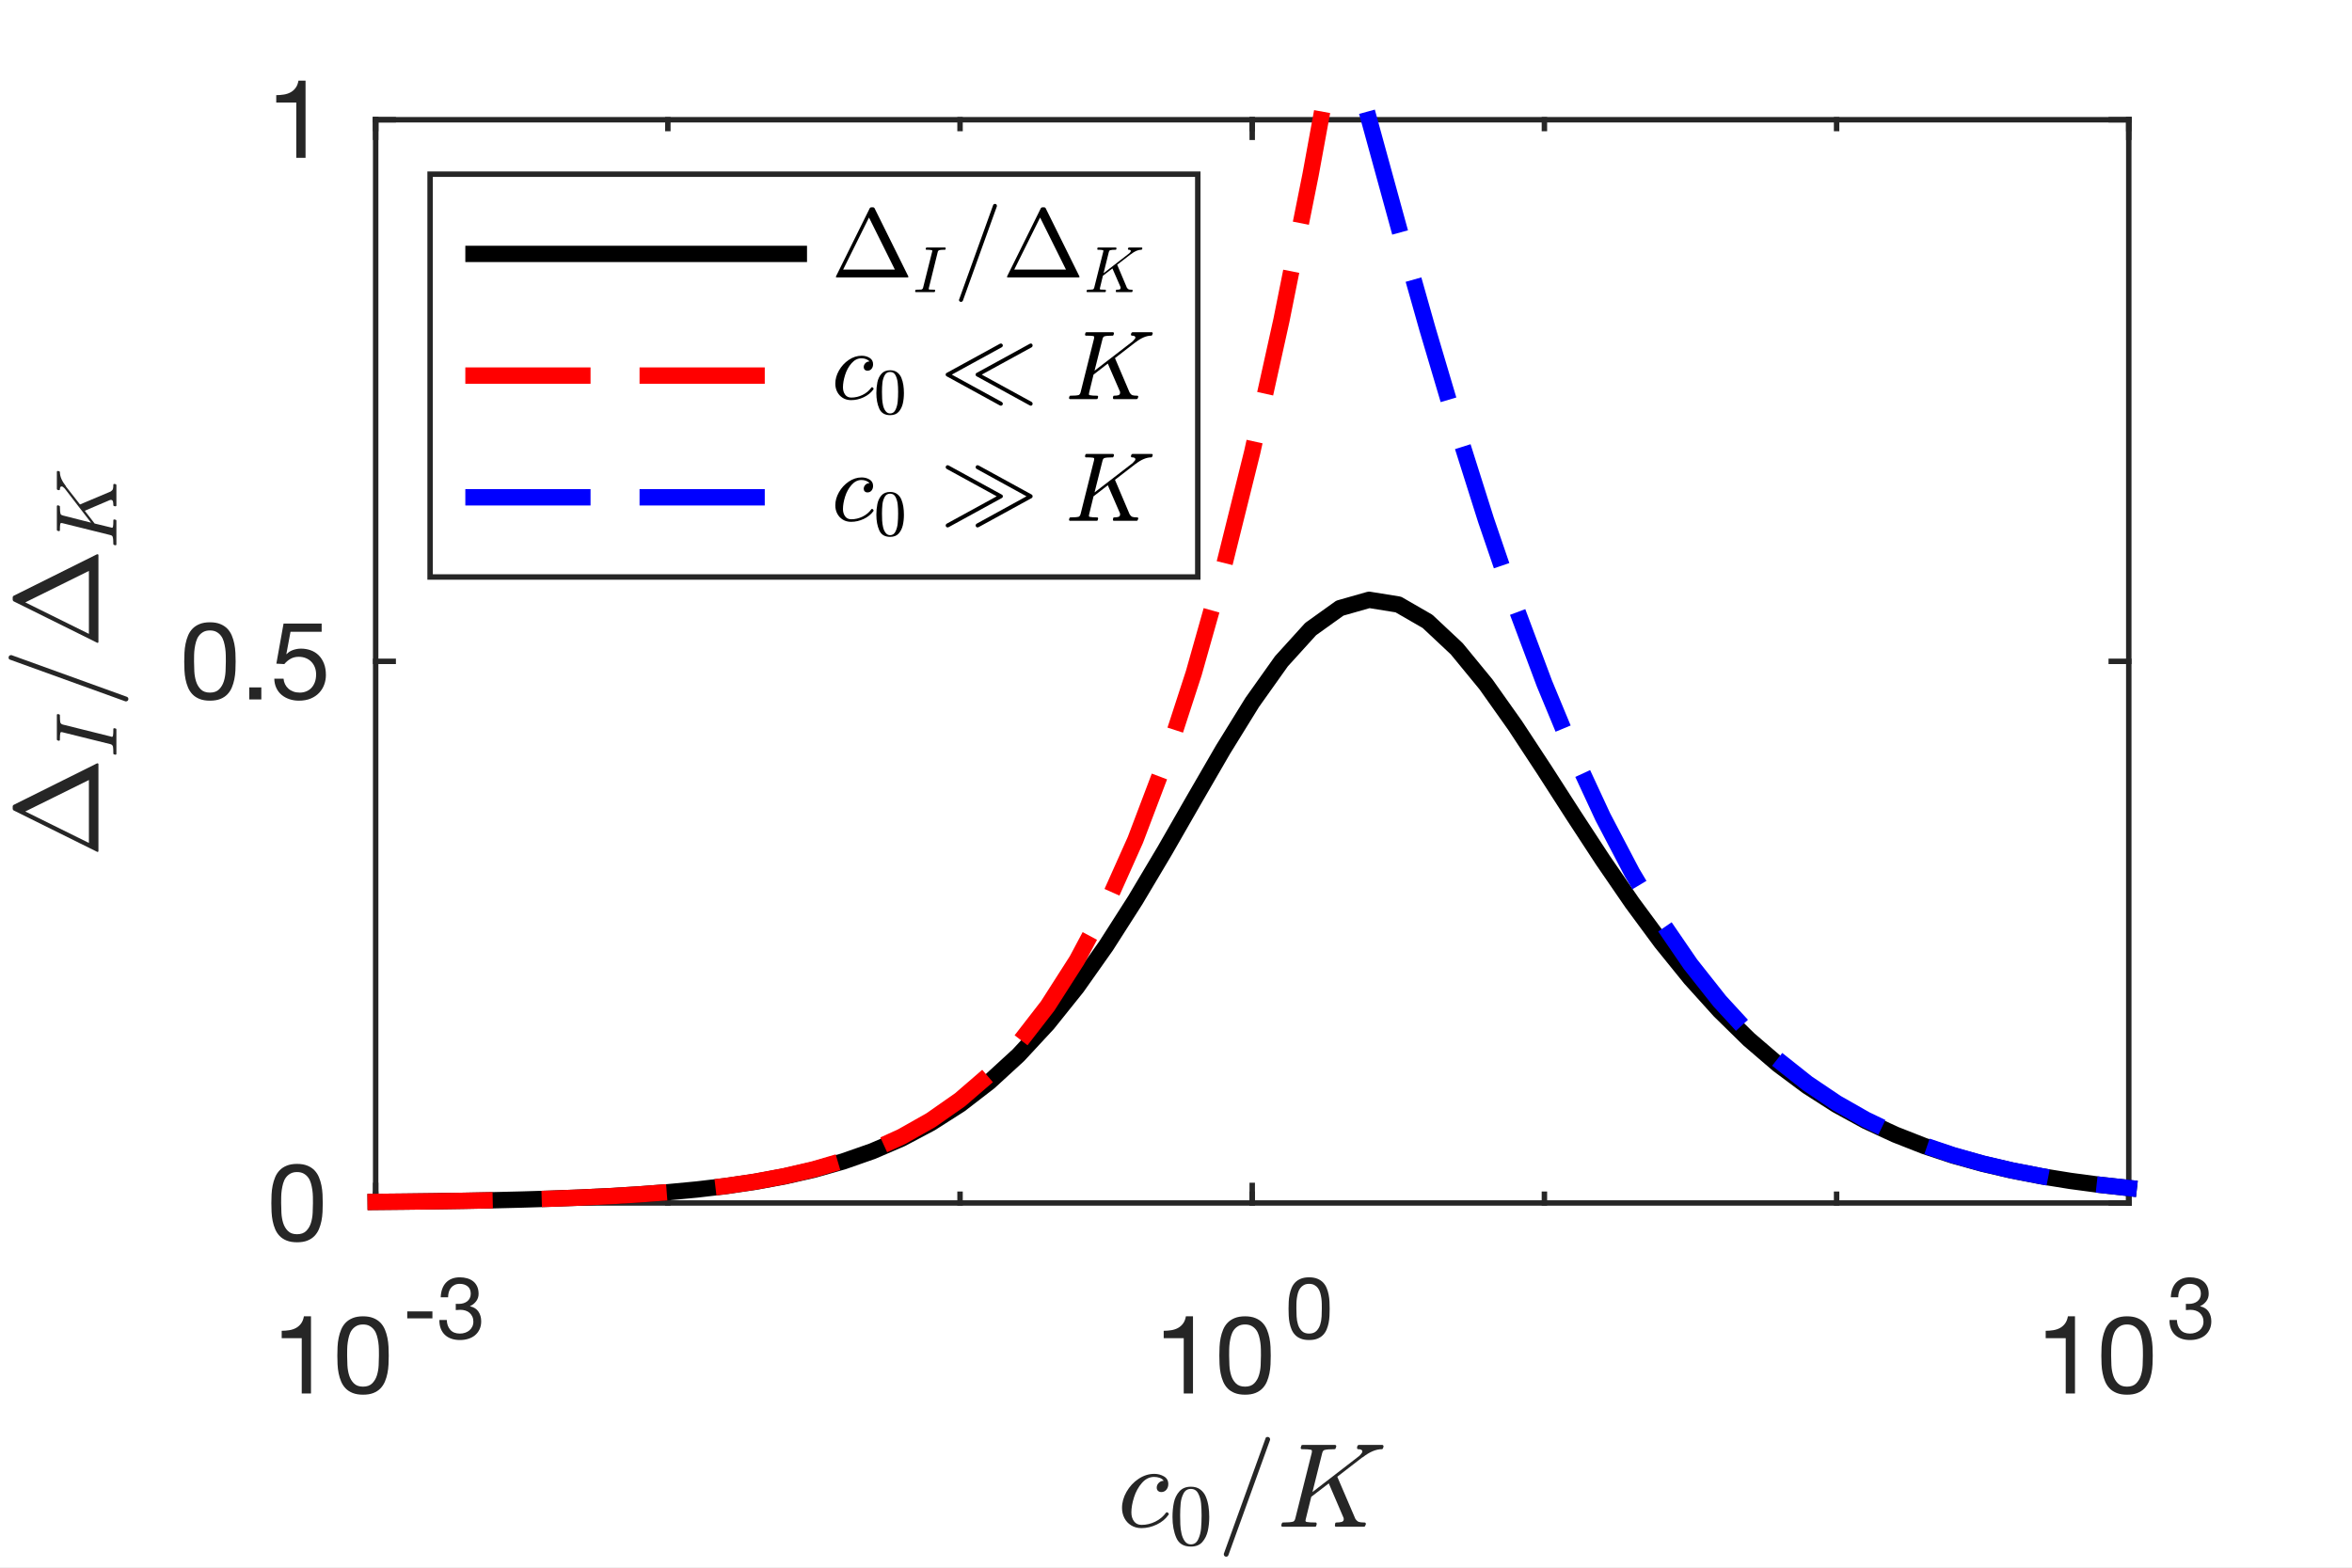 <?xml version="1.0"?>
<!DOCTYPE svg PUBLIC '-//W3C//DTD SVG 1.0//EN'
          'http://www.w3.org/TR/2001/REC-SVG-20010904/DTD/svg10.dtd'>
<svg xmlns:xlink="http://www.w3.org/1999/xlink" style="fill-opacity:1; color-rendering:auto; color-interpolation:auto; text-rendering:auto; stroke:black; stroke-linecap:square; stroke-miterlimit:10; shape-rendering:auto; stroke-opacity:1; fill:black; stroke-dasharray:none; font-weight:normal; stroke-width:1; font-family:'Dialog'; font-style:normal; stroke-linejoin:miter; font-size:12px; stroke-dashoffset:0; image-rendering:auto;" width="216" height="144" xmlns="http://www.w3.org/2000/svg"
><rect width="100%" height="100%" fill="#333333" stroke="none"/><!--Generated by the Batik Graphics2D SVG Generator--><defs id="genericDefs"
  /><g
  ><defs id="defs1"
    ><clipPath clipPathUnits="userSpaceOnUse" id="clipPath1"
      ><path d="M0 0 L216 0 L216 144 L0 144 L0 0 Z"
      /></clipPath
    ></defs
    ><g style="fill:white; stroke:white;"
    ><rect x="0" y="0" width="216" style="clip-path:url(#clipPath1); stroke:none;" height="144"
    /></g
    ><g style="fill:white; text-rendering:optimizeSpeed; color-rendering:optimizeSpeed; image-rendering:optimizeSpeed; shape-rendering:crispEdges; stroke:white; color-interpolation:sRGB;"
    ><rect x="0" width="216" height="144" y="0" style="stroke:none;"
      /><path style="stroke:none;" d="M34.5 110.5 L195.5 110.5 L195.5 11 L34.5 11 Z"
    /></g
    ><g style="fill:rgb(38,38,38); text-rendering:geometricPrecision; image-rendering:optimizeQuality; color-rendering:optimizeQuality; stroke-linejoin:round; stroke:rgb(38,38,38); color-interpolation:linearRGB; stroke-width:0.5;"
    ><line y2="110.5" style="fill:none;" x1="34.5" x2="195.5" y1="110.5"
      /><line y2="11" style="fill:none;" x1="34.5" x2="195.5" y1="11"
      /><line y2="108.89" style="fill:none;" x1="34.5" x2="34.5" y1="110.5"
      /><line y2="108.89" style="fill:none;" x1="115" x2="115" y1="110.5"
      /><line y2="108.89" style="fill:none;" x1="195.5" x2="195.5" y1="110.5"
      /><line y2="12.61" style="fill:none;" x1="34.5" x2="34.5" y1="11"
      /><line y2="12.61" style="fill:none;" x1="115" x2="115" y1="11"
      /><line y2="12.61" style="fill:none;" x1="195.5" x2="195.5" y1="11"
      /><line y2="109.695" style="fill:none;" x1="34.5" x2="34.5" y1="110.5"
      /><line y2="109.695" style="fill:none;" x1="61.333" x2="61.333" y1="110.5"
      /><line y2="109.695" style="fill:none;" x1="88.167" x2="88.167" y1="110.5"
      /><line y2="109.695" style="fill:none;" x1="115" x2="115" y1="110.5"
      /><line y2="109.695" style="fill:none;" x1="141.833" x2="141.833" y1="110.5"
      /><line y2="109.695" style="fill:none;" x1="168.667" x2="168.667" y1="110.5"
      /><line y2="109.695" style="fill:none;" x1="195.5" x2="195.5" y1="110.5"
      /><line y2="11.805" style="fill:none;" x1="34.5" x2="34.5" y1="11"
      /><line y2="11.805" style="fill:none;" x1="61.333" x2="61.333" y1="11"
      /><line y2="11.805" style="fill:none;" x1="88.167" x2="88.167" y1="11"
      /><line y2="11.805" style="fill:none;" x1="115" x2="115" y1="11"
      /><line y2="11.805" style="fill:none;" x1="141.833" x2="141.833" y1="11"
      /><line y2="11.805" style="fill:none;" x1="168.667" x2="168.667" y1="11"
      /><line y2="11.805" style="fill:none;" x1="195.5" x2="195.5" y1="11"
    /></g
    ><g transform="translate(25,128)" style="font-size:10px; fill:rgb(38,38,38); text-rendering:geometricPrecision; image-rendering:optimizeQuality; color-rendering:optimizeQuality; font-family:'Helvetica Neue'; stroke:rgb(38,38,38); color-interpolation:linearRGB;"
    ><path style="stroke:none;" d="M3.56 0 L3.56 -7.09 L2.91 -7.09 Q2.84 -6.69 2.65 -6.43 Q2.46 -6.17 2.185 -6.02 Q1.91 -5.87 1.57 -5.815 Q1.23 -5.76 0.87 -5.76 L0.87 -5.08 L2.71 -5.08 L2.71 0 ZM6.88 -3.49 Q6.88 -3.75 6.885 -4.065 Q6.89 -4.38 6.935 -4.695 Q6.98 -5.01 7.065 -5.31 Q7.15 -5.61 7.315 -5.835 Q7.48 -6.06 7.73 -6.2 Q7.98 -6.34 8.34 -6.34 Q8.7 -6.34 8.95 -6.2 Q9.2 -6.06 9.365 -5.835 Q9.53 -5.61 9.615 -5.31 Q9.7 -5.01 9.745 -4.695 Q9.79 -4.38 9.795 -4.065 Q9.8 -3.75 9.8 -3.49 Q9.8 -3.09 9.775 -2.595 Q9.75 -2.1 9.615 -1.665 Q9.48 -1.23 9.18 -0.93 Q8.88 -0.63 8.34 -0.63 Q7.8 -0.63 7.5 -0.93 Q7.2 -1.23 7.065 -1.665 Q6.93 -2.1 6.905 -2.595 Q6.88 -3.09 6.88 -3.49 ZM5.98 -3.48 Q5.98 -3.09 6 -2.67 Q6.02 -2.25 6.1 -1.85 Q6.18 -1.45 6.33 -1.095 Q6.48 -0.74 6.74 -0.47 Q7 -0.2 7.395 -0.045 Q7.79 0.11 8.34 0.11 Q8.9 0.11 9.29 -0.045 Q9.68 -0.2 9.94 -0.47 Q10.2 -0.74 10.35 -1.095 Q10.5 -1.45 10.58 -1.85 Q10.66 -2.25 10.68 -2.67 Q10.7 -3.09 10.7 -3.48 Q10.7 -3.87 10.68 -4.29 Q10.66 -4.71 10.58 -5.11 Q10.5 -5.51 10.35 -5.87 Q10.2 -6.23 9.94 -6.5 Q9.68 -6.77 9.285 -6.93 Q8.89 -7.09 8.34 -7.09 Q7.79 -7.09 7.395 -6.93 Q7 -6.77 6.74 -6.5 Q6.48 -6.23 6.33 -5.87 Q6.18 -5.51 6.1 -5.11 Q6.02 -4.71 6 -4.29 Q5.98 -3.87 5.98 -3.48 Z"
    /></g
    ><g transform="translate(37,123)" style="font-size:8px; fill:rgb(38,38,38); text-rendering:geometricPrecision; image-rendering:optimizeQuality; color-rendering:optimizeQuality; font-family:'Helvetica Neue'; stroke:rgb(38,38,38); color-interpolation:linearRGB;"
    ><path style="stroke:none;" d="M0.4 -2.544 L0.4 -1.904 L2.712 -1.904 L2.712 -2.544 ZM4.856 -3.24 L4.856 -2.664 Q5.048 -2.688 5.264 -2.688 Q5.52 -2.688 5.74 -2.62 Q5.96 -2.552 6.12 -2.412 Q6.28 -2.272 6.376 -2.068 Q6.472 -1.864 6.472 -1.6 Q6.472 -1.344 6.372 -1.14 Q6.272 -0.936 6.104 -0.796 Q5.936 -0.656 5.712 -0.58 Q5.488 -0.504 5.24 -0.504 Q4.656 -0.504 4.352 -0.852 Q4.048 -1.2 4.032 -1.752 L3.352 -1.752 Q3.344 -1.312 3.476 -0.968 Q3.608 -0.624 3.856 -0.388 Q4.104 -0.152 4.456 -0.032 Q4.808 0.088 5.24 0.088 Q5.64 0.088 5.996 -0.02 Q6.352 -0.128 6.616 -0.344 Q6.88 -0.56 7.036 -0.884 Q7.192 -1.208 7.192 -1.632 Q7.192 -2.144 6.94 -2.52 Q6.688 -2.896 6.168 -3.008 L6.168 -3.024 Q6.504 -3.176 6.728 -3.472 Q6.952 -3.768 6.952 -4.152 Q6.952 -4.544 6.82 -4.832 Q6.688 -5.12 6.456 -5.304 Q6.224 -5.488 5.908 -5.58 Q5.592 -5.672 5.224 -5.672 Q4.8 -5.672 4.476 -5.536 Q4.152 -5.4 3.936 -5.16 Q3.72 -4.92 3.604 -4.584 Q3.488 -4.248 3.472 -3.84 L4.152 -3.84 Q4.152 -4.088 4.216 -4.312 Q4.28 -4.536 4.412 -4.704 Q4.544 -4.872 4.748 -4.972 Q4.952 -5.072 5.224 -5.072 Q5.656 -5.072 5.944 -4.844 Q6.232 -4.616 6.232 -4.16 Q6.232 -3.936 6.144 -3.76 Q6.056 -3.584 5.908 -3.468 Q5.76 -3.352 5.564 -3.292 Q5.368 -3.232 5.152 -3.232 L5.008 -3.232 Q4.968 -3.232 4.928 -3.232 Q4.896 -3.232 4.856 -3.24 Z"
    /></g
    ><g transform="translate(106,128)" style="font-size:10px; fill:rgb(38,38,38); text-rendering:geometricPrecision; image-rendering:optimizeQuality; color-rendering:optimizeQuality; font-family:'Helvetica Neue'; stroke:rgb(38,38,38); color-interpolation:linearRGB;"
    ><path style="stroke:none;" d="M3.56 0 L3.56 -7.09 L2.91 -7.09 Q2.84 -6.69 2.65 -6.43 Q2.46 -6.17 2.185 -6.02 Q1.91 -5.87 1.57 -5.815 Q1.23 -5.76 0.87 -5.76 L0.87 -5.08 L2.71 -5.08 L2.71 0 ZM6.88 -3.49 Q6.88 -3.75 6.885 -4.065 Q6.89 -4.38 6.935 -4.695 Q6.98 -5.01 7.065 -5.31 Q7.15 -5.61 7.315 -5.835 Q7.48 -6.06 7.73 -6.2 Q7.98 -6.34 8.34 -6.34 Q8.7 -6.34 8.95 -6.2 Q9.2 -6.06 9.365 -5.835 Q9.53 -5.61 9.615 -5.31 Q9.7 -5.01 9.745 -4.695 Q9.79 -4.38 9.795 -4.065 Q9.8 -3.75 9.8 -3.49 Q9.8 -3.09 9.775 -2.595 Q9.75 -2.1 9.615 -1.665 Q9.48 -1.23 9.18 -0.93 Q8.88 -0.63 8.34 -0.63 Q7.8 -0.63 7.5 -0.93 Q7.2 -1.23 7.065 -1.665 Q6.93 -2.1 6.905 -2.595 Q6.88 -3.09 6.88 -3.49 ZM5.98 -3.48 Q5.98 -3.09 6 -2.67 Q6.02 -2.25 6.1 -1.85 Q6.18 -1.45 6.33 -1.095 Q6.48 -0.74 6.74 -0.47 Q7 -0.2 7.395 -0.045 Q7.79 0.11 8.34 0.11 Q8.9 0.11 9.29 -0.045 Q9.68 -0.2 9.94 -0.47 Q10.2 -0.74 10.35 -1.095 Q10.5 -1.45 10.58 -1.85 Q10.66 -2.25 10.68 -2.67 Q10.7 -3.09 10.7 -3.48 Q10.7 -3.87 10.68 -4.29 Q10.66 -4.71 10.58 -5.11 Q10.5 -5.51 10.35 -5.87 Q10.2 -6.23 9.94 -6.5 Q9.68 -6.77 9.285 -6.93 Q8.89 -7.09 8.34 -7.09 Q7.79 -7.09 7.395 -6.93 Q7 -6.77 6.74 -6.5 Q6.48 -6.23 6.33 -5.87 Q6.18 -5.51 6.1 -5.11 Q6.02 -4.71 6 -4.29 Q5.98 -3.87 5.98 -3.48 Z"
    /></g
    ><g transform="translate(118,123)" style="font-size:8px; fill:rgb(38,38,38); text-rendering:geometricPrecision; image-rendering:optimizeQuality; color-rendering:optimizeQuality; font-family:'Helvetica Neue'; stroke:rgb(38,38,38); color-interpolation:linearRGB;"
    ><path style="stroke:none;" d="M1.056 -2.792 Q1.056 -3 1.06 -3.252 Q1.064 -3.504 1.1 -3.756 Q1.136 -4.008 1.204 -4.248 Q1.272 -4.488 1.404 -4.668 Q1.536 -4.848 1.736 -4.96 Q1.936 -5.072 2.224 -5.072 Q2.512 -5.072 2.712 -4.96 Q2.912 -4.848 3.044 -4.668 Q3.176 -4.488 3.244 -4.248 Q3.312 -4.008 3.348 -3.756 Q3.384 -3.504 3.388 -3.252 Q3.392 -3 3.392 -2.792 Q3.392 -2.472 3.372 -2.076 Q3.352 -1.68 3.244 -1.332 Q3.136 -0.984 2.896 -0.744 Q2.656 -0.504 2.224 -0.504 Q1.792 -0.504 1.552 -0.744 Q1.312 -0.984 1.204 -1.332 Q1.096 -1.68 1.076 -2.076 Q1.056 -2.472 1.056 -2.792 ZM0.336 -2.784 Q0.336 -2.472 0.352 -2.136 Q0.368 -1.8 0.432 -1.48 Q0.496 -1.16 0.616 -0.876 Q0.736 -0.592 0.944 -0.376 Q1.152 -0.16 1.468 -0.036 Q1.784 0.088 2.224 0.088 Q2.672 0.088 2.984 -0.036 Q3.296 -0.16 3.504 -0.376 Q3.712 -0.592 3.832 -0.876 Q3.952 -1.16 4.016 -1.48 Q4.08 -1.8 4.096 -2.136 Q4.112 -2.472 4.112 -2.784 Q4.112 -3.096 4.096 -3.432 Q4.08 -3.768 4.016 -4.088 Q3.952 -4.408 3.832 -4.696 Q3.712 -4.984 3.504 -5.2 Q3.296 -5.416 2.98 -5.544 Q2.664 -5.672 2.224 -5.672 Q1.784 -5.672 1.468 -5.544 Q1.152 -5.416 0.944 -5.2 Q0.736 -4.984 0.616 -4.696 Q0.496 -4.408 0.432 -4.088 Q0.368 -3.768 0.352 -3.432 Q0.336 -3.096 0.336 -2.784 Z"
    /></g
    ><g transform="translate(187,128)" style="font-size:10px; fill:rgb(38,38,38); text-rendering:geometricPrecision; image-rendering:optimizeQuality; color-rendering:optimizeQuality; font-family:'Helvetica Neue'; stroke:rgb(38,38,38); color-interpolation:linearRGB;"
    ><path style="stroke:none;" d="M3.56 0 L3.56 -7.09 L2.91 -7.09 Q2.84 -6.69 2.65 -6.43 Q2.46 -6.17 2.185 -6.02 Q1.91 -5.87 1.57 -5.815 Q1.23 -5.76 0.87 -5.76 L0.87 -5.08 L2.71 -5.08 L2.71 0 ZM6.88 -3.49 Q6.88 -3.75 6.885 -4.065 Q6.89 -4.38 6.935 -4.695 Q6.98 -5.01 7.065 -5.31 Q7.15 -5.61 7.315 -5.835 Q7.48 -6.06 7.73 -6.2 Q7.98 -6.34 8.34 -6.34 Q8.7 -6.34 8.95 -6.2 Q9.2 -6.06 9.365 -5.835 Q9.53 -5.61 9.615 -5.31 Q9.7 -5.01 9.745 -4.695 Q9.79 -4.38 9.795 -4.065 Q9.8 -3.75 9.8 -3.49 Q9.8 -3.09 9.775 -2.595 Q9.75 -2.1 9.615 -1.665 Q9.48 -1.23 9.18 -0.93 Q8.88 -0.63 8.34 -0.63 Q7.8 -0.63 7.5 -0.93 Q7.2 -1.23 7.065 -1.665 Q6.93 -2.1 6.905 -2.595 Q6.88 -3.09 6.88 -3.49 ZM5.98 -3.48 Q5.98 -3.09 6 -2.67 Q6.02 -2.25 6.1 -1.85 Q6.18 -1.45 6.33 -1.095 Q6.48 -0.74 6.74 -0.47 Q7 -0.2 7.395 -0.045 Q7.79 0.11 8.34 0.11 Q8.9 0.11 9.29 -0.045 Q9.68 -0.2 9.94 -0.47 Q10.2 -0.74 10.35 -1.095 Q10.5 -1.45 10.58 -1.85 Q10.66 -2.25 10.68 -2.67 Q10.7 -3.09 10.7 -3.48 Q10.7 -3.87 10.68 -4.29 Q10.66 -4.71 10.58 -5.11 Q10.5 -5.51 10.35 -5.87 Q10.2 -6.23 9.94 -6.5 Q9.68 -6.77 9.285 -6.93 Q8.89 -7.09 8.34 -7.09 Q7.79 -7.09 7.395 -6.93 Q7 -6.77 6.74 -6.5 Q6.48 -6.23 6.33 -5.87 Q6.18 -5.51 6.1 -5.11 Q6.02 -4.71 6 -4.29 Q5.98 -3.87 5.98 -3.48 Z"
    /></g
    ><g transform="translate(199,123)" style="font-size:8px; fill:rgb(38,38,38); text-rendering:geometricPrecision; image-rendering:optimizeQuality; color-rendering:optimizeQuality; font-family:'Helvetica Neue'; stroke:rgb(38,38,38); color-interpolation:linearRGB;"
    ><path style="stroke:none;" d="M1.744 -3.24 L1.744 -2.664 Q1.936 -2.688 2.152 -2.688 Q2.408 -2.688 2.628 -2.62 Q2.848 -2.552 3.008 -2.412 Q3.168 -2.272 3.264 -2.068 Q3.36 -1.864 3.36 -1.6 Q3.36 -1.344 3.26 -1.14 Q3.16 -0.936 2.992 -0.796 Q2.824 -0.656 2.6 -0.58 Q2.376 -0.504 2.128 -0.504 Q1.544 -0.504 1.24 -0.852 Q0.936 -1.2 0.92 -1.752 L0.24 -1.752 Q0.232 -1.312 0.364 -0.968 Q0.496 -0.624 0.744 -0.388 Q0.992 -0.152 1.344 -0.032 Q1.696 0.088 2.128 0.088 Q2.528 0.088 2.884 -0.02 Q3.24 -0.128 3.504 -0.344 Q3.768 -0.56 3.924 -0.884 Q4.08 -1.208 4.08 -1.632 Q4.08 -2.144 3.828 -2.52 Q3.576 -2.896 3.056 -3.008 L3.056 -3.024 Q3.392 -3.176 3.616 -3.472 Q3.84 -3.768 3.84 -4.152 Q3.84 -4.544 3.708 -4.832 Q3.576 -5.12 3.344 -5.304 Q3.112 -5.488 2.796 -5.58 Q2.48 -5.672 2.112 -5.672 Q1.688 -5.672 1.364 -5.536 Q1.04 -5.4 0.824 -5.16 Q0.608 -4.92 0.492 -4.584 Q0.376 -4.248 0.36 -3.84 L1.04 -3.84 Q1.04 -4.088 1.104 -4.312 Q1.168 -4.536 1.3 -4.704 Q1.432 -4.872 1.636 -4.972 Q1.84 -5.072 2.112 -5.072 Q2.544 -5.072 2.832 -4.844 Q3.12 -4.616 3.12 -4.16 Q3.12 -3.936 3.032 -3.76 Q2.944 -3.584 2.796 -3.468 Q2.648 -3.352 2.452 -3.292 Q2.256 -3.232 2.04 -3.232 L1.896 -3.232 Q1.856 -3.232 1.816 -3.232 Q1.784 -3.232 1.744 -3.24 Z"
    /></g
    ><g transform="translate(115,131)" style="font-size:11px; fill:rgb(38,38,38); text-rendering:geometricPrecision; image-rendering:optimizeQuality; color-rendering:optimizeQuality; font-family:'mwa_cmmi10'; stroke:rgb(38,38,38); color-interpolation:linearRGB;"
    ><path style="stroke:none;" d="M-11.098 7.928 Q-11.098 8.412 -10.856 8.74 Q-10.614 9.068 -10.16 9.068 Q-9.504 9.068 -8.903 8.771 Q-8.301 8.474 -7.91 7.943 Q-7.879 7.912 -7.832 7.912 Q-7.77 7.912 -7.715 7.974 Q-7.66 8.037 -7.66 8.084 Q-7.66 8.131 -7.692 8.146 Q-8.082 8.709 -8.77 9.037 Q-9.457 9.365 -10.176 9.365 Q-10.707 9.365 -11.114 9.115 Q-11.52 8.865 -11.739 8.443 Q-11.957 8.021 -11.957 7.506 Q-11.957 6.756 -11.543 6.029 Q-11.129 5.303 -10.442 4.841 Q-9.754 4.381 -8.989 4.381 Q-8.504 4.381 -8.106 4.615 Q-7.707 4.849 -7.707 5.318 Q-7.707 5.631 -7.887 5.841 Q-8.067 6.053 -8.348 6.053 Q-8.535 6.053 -8.653 5.943 Q-8.77 5.834 -8.77 5.646 Q-8.77 5.396 -8.582 5.209 Q-8.395 5.021 -8.145 5.021 L-8.129 5.021 Q-8.254 4.834 -8.496 4.748 Q-8.739 4.662 -9.004 4.662 Q-9.645 4.662 -10.129 5.216 Q-10.614 5.771 -10.856 6.537 Q-11.098 7.303 -11.098 7.928 Z"
      /><path style="stroke:none;" d="M-5.634 11.062 Q-6.619 11.062 -6.97 10.257 Q-7.322 9.452 -7.322 8.343 Q-7.322 7.64 -7.197 7.031 Q-7.072 6.421 -6.689 5.992 Q-6.306 5.562 -5.634 5.562 Q-5.103 5.562 -4.767 5.82 Q-4.431 6.077 -4.259 6.484 Q-4.088 6.89 -4.017 7.359 Q-3.947 7.827 -3.947 8.343 Q-3.947 9.031 -4.08 9.624 Q-4.213 10.218 -4.58 10.64 Q-4.947 11.062 -5.634 11.062 ZM-5.634 10.859 Q-5.181 10.859 -4.963 10.398 Q-4.744 9.937 -4.697 9.382 Q-4.65 8.827 -4.65 8.202 Q-4.65 7.609 -4.697 7.101 Q-4.744 6.593 -4.963 6.179 Q-5.181 5.765 -5.634 5.765 Q-6.088 5.765 -6.306 6.179 Q-6.525 6.593 -6.572 7.101 Q-6.619 7.609 -6.619 8.202 Q-6.619 8.656 -6.603 9.046 Q-6.588 9.437 -6.494 9.859 Q-6.4 10.281 -6.189 10.57 Q-5.978 10.859 -5.634 10.859 Z"
      /><path style="stroke:none;" d="M-2.609 11.771 Q-2.609 11.74 -2.609 11.724 L1.219 1.131 Q1.234 1.052 1.289 1.021 Q1.344 0.99 1.422 0.99 Q1.516 0.99 1.578 1.052 Q1.641 1.115 1.641 1.209 L1.641 1.256 L-2.188 11.849 Q-2.25 11.99 -2.391 11.99 Q-2.484 11.99 -2.547 11.928 Q-2.609 11.865 -2.609 11.771 Z"
      /><path style="stroke:none;" d="M2.781 9.24 Q2.672 9.24 2.672 9.099 Q2.672 9.068 2.695 8.998 Q2.719 8.928 2.742 8.888 Q2.766 8.849 2.812 8.849 Q3.484 8.849 3.75 8.771 Q3.891 8.724 3.953 8.49 L5.469 2.443 Q5.484 2.334 5.484 2.287 Q5.484 2.178 5.359 2.162 Q5.156 2.115 4.562 2.115 Q4.453 2.115 4.453 1.974 Q4.5 1.834 4.516 1.779 Q4.531 1.724 4.641 1.724 L7.594 1.724 Q7.719 1.724 7.719 1.865 Q7.703 1.896 7.688 1.959 Q7.672 2.021 7.648 2.068 Q7.625 2.115 7.562 2.115 Q6.891 2.115 6.625 2.193 Q6.484 2.24 6.422 2.49 L5.531 6.053 L9.844 2.724 Q9.859 2.693 9.984 2.568 Q10.109 2.443 10.109 2.318 Q10.109 2.115 9.734 2.115 Q9.625 2.115 9.625 1.974 Q9.641 1.881 9.656 1.834 Q9.672 1.787 9.711 1.756 Q9.75 1.724 9.812 1.724 L11.938 1.724 Q12 1.724 12.031 1.771 Q12.062 1.818 12.062 1.865 Q12.047 1.896 12.031 1.966 Q12.016 2.037 11.984 2.076 Q11.953 2.115 11.906 2.115 Q11.094 2.115 10.141 2.865 Q10.141 2.865 10.125 2.865 Q10.109 2.865 10.101 2.873 Q10.094 2.881 10.094 2.881 L7.812 4.646 L9.469 8.506 Q9.625 8.74 9.797 8.795 Q9.969 8.849 10.312 8.849 Q10.438 8.849 10.438 9.006 Q10.391 9.131 10.359 9.185 Q10.328 9.24 10.234 9.24 L7.688 9.24 Q7.594 9.24 7.594 9.099 Q7.609 8.974 7.625 8.912 Q7.641 8.849 7.734 8.849 Q8.016 8.849 8.211 8.795 Q8.406 8.74 8.406 8.537 Q8.406 8.459 8.391 8.428 L7.031 5.256 L5.422 6.49 L4.922 8.521 Q4.891 8.662 4.891 8.678 Q4.891 8.787 5.031 8.803 Q5.234 8.849 5.828 8.849 Q5.922 8.849 5.922 9.006 Q5.891 9.146 5.867 9.193 Q5.844 9.24 5.734 9.24 L2.781 9.24 Z"
    /></g
    ><g style="fill:rgb(38,38,38); text-rendering:geometricPrecision; image-rendering:optimizeQuality; color-rendering:optimizeQuality; stroke-linejoin:round; stroke:rgb(38,38,38); color-interpolation:linearRGB; stroke-width:0.5;"
    ><line y2="11" style="fill:none;" x1="34.5" x2="34.5" y1="110.5"
      /><line y2="11" style="fill:none;" x1="195.5" x2="195.5" y1="110.5"
      /><line y2="110.5" style="fill:none;" x1="34.5" x2="36.11" y1="110.5"
      /><line y2="60.75" style="fill:none;" x1="34.5" x2="36.11" y1="60.75"
      /><line y2="11" style="fill:none;" x1="34.5" x2="36.11" y1="11"
      /><line y2="110.5" style="fill:none;" x1="195.5" x2="193.89" y1="110.5"
      /><line y2="60.75" style="fill:none;" x1="195.5" x2="193.89" y1="60.75"
      /><line y2="11" style="fill:none;" x1="195.5" x2="193.89" y1="11"
    /></g
    ><g transform="translate(30.5,110.5)" style="font-size:10px; fill:rgb(38,38,38); text-rendering:geometricPrecision; image-rendering:optimizeQuality; color-rendering:optimizeQuality; font-family:'Helvetica Neue'; stroke:rgb(38,38,38); color-interpolation:linearRGB;"
    ><path style="stroke:none;" d="M-4.68 0.01 Q-4.68 -0.25 -4.675 -0.565 Q-4.67 -0.88 -4.625 -1.195 Q-4.58 -1.51 -4.495 -1.81 Q-4.41 -2.11 -4.245 -2.335 Q-4.08 -2.56 -3.83 -2.7 Q-3.58 -2.84 -3.22 -2.84 Q-2.86 -2.84 -2.61 -2.7 Q-2.36 -2.56 -2.195 -2.335 Q-2.03 -2.11 -1.945 -1.81 Q-1.86 -1.51 -1.815 -1.195 Q-1.77 -0.88 -1.765 -0.565 Q-1.76 -0.25 -1.76 0.01 Q-1.76 0.41 -1.785 0.905 Q-1.81 1.4 -1.945 1.835 Q-2.08 2.27 -2.38 2.57 Q-2.68 2.87 -3.22 2.87 Q-3.76 2.87 -4.06 2.57 Q-4.36 2.27 -4.495 1.835 Q-4.63 1.4 -4.655 0.905 Q-4.68 0.41 -4.68 0.01 ZM-5.58 0.02 Q-5.58 0.41 -5.56 0.83 Q-5.54 1.25 -5.46 1.65 Q-5.38 2.05 -5.23 2.405 Q-5.08 2.76 -4.82 3.03 Q-4.56 3.3 -4.165 3.455 Q-3.77 3.61 -3.22 3.61 Q-2.66 3.61 -2.27 3.455 Q-1.88 3.3 -1.62 3.03 Q-1.36 2.76 -1.21 2.405 Q-1.06 2.05 -0.98 1.65 Q-0.9 1.25 -0.88 0.83 Q-0.86 0.41 -0.86 0.02 Q-0.86 -0.37 -0.88 -0.79 Q-0.9 -1.21 -0.98 -1.61 Q-1.06 -2.01 -1.21 -2.37 Q-1.36 -2.73 -1.62 -3 Q-1.88 -3.27 -2.275 -3.43 Q-2.67 -3.59 -3.22 -3.59 Q-3.77 -3.59 -4.165 -3.43 Q-4.56 -3.27 -4.82 -3 Q-5.08 -2.73 -5.23 -2.37 Q-5.38 -2.01 -5.46 -1.61 Q-5.54 -1.21 -5.56 -0.79 Q-5.58 -0.37 -5.58 0.02 Z"
    /></g
    ><g transform="translate(30.5,60.75)" style="font-size:10px; fill:rgb(38,38,38); text-rendering:geometricPrecision; image-rendering:optimizeQuality; color-rendering:optimizeQuality; font-family:'Helvetica Neue'; stroke:rgb(38,38,38); color-interpolation:linearRGB;"
    ><path style="stroke:none;" d="M-12.68 0.01 Q-12.68 -0.25 -12.675 -0.565 Q-12.67 -0.88 -12.625 -1.195 Q-12.58 -1.51 -12.495 -1.81 Q-12.41 -2.11 -12.245 -2.335 Q-12.08 -2.56 -11.83 -2.7 Q-11.58 -2.84 -11.22 -2.84 Q-10.86 -2.84 -10.61 -2.7 Q-10.36 -2.56 -10.195 -2.335 Q-10.03 -2.11 -9.945 -1.81 Q-9.86 -1.51 -9.815 -1.195 Q-9.77 -0.88 -9.765 -0.565 Q-9.76 -0.25 -9.76 0.01 Q-9.76 0.41 -9.785 0.905 Q-9.81 1.4 -9.945 1.835 Q-10.08 2.27 -10.38 2.57 Q-10.68 2.87 -11.22 2.87 Q-11.76 2.87 -12.06 2.57 Q-12.36 2.27 -12.495 1.835 Q-12.63 1.4 -12.655 0.905 Q-12.68 0.41 -12.68 0.01 ZM-13.58 0.02 Q-13.58 0.41 -13.56 0.83 Q-13.54 1.25 -13.46 1.65 Q-13.38 2.05 -13.23 2.405 Q-13.08 2.76 -12.82 3.03 Q-12.56 3.3 -12.165 3.455 Q-11.77 3.61 -11.22 3.61 Q-10.66 3.61 -10.27 3.455 Q-9.88 3.3 -9.62 3.03 Q-9.36 2.76 -9.21 2.405 Q-9.06 2.05 -8.98 1.65 Q-8.9 1.25 -8.88 0.83 Q-8.86 0.41 -8.86 0.02 Q-8.86 -0.37 -8.88 -0.79 Q-8.9 -1.21 -8.98 -1.61 Q-9.06 -2.01 -9.21 -2.37 Q-9.36 -2.73 -9.62 -3 Q-9.88 -3.27 -10.275 -3.43 Q-10.67 -3.59 -11.22 -3.59 Q-11.77 -3.59 -12.165 -3.43 Q-12.56 -3.27 -12.82 -3 Q-13.08 -2.73 -13.23 -2.37 Q-13.38 -2.01 -13.46 -1.61 Q-13.54 -1.21 -13.56 -0.79 Q-13.58 -0.37 -13.58 0.02 ZM-7.61 2.39 L-7.61 3.5 L-6.5 3.5 L-6.5 2.39 ZM-0.96 -2.72 L-0.96 -3.47 L-4.46 -3.47 L-5.12 0.21 L-4.39 0.25 Q-4.14 -0.05 -3.815 -0.235 Q-3.49 -0.42 -3.07 -0.42 Q-2.71 -0.42 -2.415 -0.3 Q-2.12 -0.18 -1.91 0.035 Q-1.7 0.25 -1.585 0.545 Q-1.47 0.84 -1.47 1.19 Q-1.47 1.61 -1.59 1.925 Q-1.71 2.24 -1.915 2.45 Q-2.12 2.66 -2.395 2.765 Q-2.67 2.87 -2.97 2.87 Q-3.29 2.87 -3.555 2.775 Q-3.82 2.68 -4.015 2.505 Q-4.21 2.33 -4.325 2.095 Q-4.44 1.86 -4.46 1.59 L-5.31 1.59 Q-5.3 2.07 -5.12 2.45 Q-4.94 2.83 -4.63 3.085 Q-4.32 3.34 -3.915 3.475 Q-3.51 3.61 -3.05 3.61 Q-2.43 3.61 -1.965 3.415 Q-1.5 3.22 -1.19 2.89 Q-0.88 2.56 -0.725 2.135 Q-0.57 1.71 -0.57 1.26 Q-0.57 0.65 -0.75 0.195 Q-0.93 -0.26 -1.24 -0.565 Q-1.55 -0.87 -1.97 -1.02 Q-2.39 -1.17 -2.86 -1.17 Q-3.22 -1.17 -3.585 -1.045 Q-3.95 -0.92 -4.18 -0.66 L-4.2 -0.68 L-3.82 -2.72 Z"
    /></g
    ><g transform="translate(30.5,11)" style="font-size:10px; fill:rgb(38,38,38); text-rendering:geometricPrecision; image-rendering:optimizeQuality; color-rendering:optimizeQuality; font-family:'Helvetica Neue'; stroke:rgb(38,38,38); color-interpolation:linearRGB;"
    ><path style="stroke:none;" d="M-2.44 3.5 L-2.44 -3.59 L-3.09 -3.59 Q-3.16 -3.19 -3.35 -2.93 Q-3.54 -2.67 -3.815 -2.52 Q-4.09 -2.37 -4.43 -2.315 Q-4.77 -2.26 -5.13 -2.26 L-5.13 -1.58 L-3.29 -1.58 L-3.29 3.5 Z"
    /></g
    ><g transform="translate(13,60.75) rotate(-90)" style="font-size:11px; fill:rgb(38,38,38); text-rendering:geometricPrecision; image-rendering:optimizeQuality; color-rendering:optimizeQuality; font-family:'mwb_cmr10'; stroke:rgb(38,38,38); color-interpolation:linearRGB;"
    ><path style="stroke:none;" d="M-17.413 -3.96 Q-17.506 -3.96 -17.506 -4.054 Q-17.491 -4.054 -17.491 -4.062 Q-17.491 -4.069 -17.491 -4.085 L-13.71 -11.71 Q-13.663 -11.835 -13.506 -11.835 L-13.35 -11.835 Q-13.21 -11.835 -13.163 -11.71 L-9.366 -4.085 Q-9.366 -4.069 -9.366 -4.062 Q-9.366 -4.054 -9.366 -4.054 Q-9.366 -3.96 -9.444 -3.96 L-17.413 -3.96 ZM-16.678 -4.835 L-10.897 -4.835 L-13.788 -10.679 L-16.678 -4.835 Z"
      /><path style="stroke:none;" d="M-8.496 -2.31 Q-8.574 -2.31 -8.574 -2.419 Q-8.543 -2.591 -8.48 -2.591 Q-8.012 -2.591 -7.84 -2.623 Q-7.652 -2.669 -7.605 -2.857 L-6.512 -7.263 Q-6.496 -7.341 -6.496 -7.357 Q-6.496 -7.404 -6.519 -7.427 Q-6.543 -7.451 -6.605 -7.466 Q-6.762 -7.498 -7.199 -7.498 Q-7.293 -7.498 -7.293 -7.607 Q-7.262 -7.701 -7.246 -7.74 Q-7.23 -7.779 -7.152 -7.779 L-4.918 -7.779 Q-4.84 -7.779 -4.84 -7.669 Q-4.84 -7.654 -4.855 -7.607 Q-4.871 -7.56 -4.887 -7.529 Q-4.902 -7.498 -4.949 -7.498 Q-5.418 -7.498 -5.59 -7.466 Q-5.762 -7.419 -5.809 -7.216 L-6.902 -2.826 Q-6.934 -2.732 -6.934 -2.732 Q-6.934 -2.701 -6.926 -2.685 Q-6.918 -2.669 -6.902 -2.654 Q-6.887 -2.638 -6.863 -2.638 Q-6.84 -2.638 -6.824 -2.623 Q-6.668 -2.591 -6.215 -2.591 Q-6.137 -2.591 -6.137 -2.482 Q-6.168 -2.373 -6.184 -2.341 Q-6.199 -2.31 -6.277 -2.31 L-8.496 -2.31 Z"
      /><path style="stroke:none;" d="M-3.676 -1.429 Q-3.676 -1.46 -3.676 -1.476 L0.152 -12.069 Q0.168 -12.148 0.223 -12.179 Q0.277 -12.21 0.355 -12.21 Q0.449 -12.21 0.512 -12.148 Q0.574 -12.085 0.574 -11.991 L0.574 -11.944 L-3.254 -1.351 Q-3.316 -1.21 -3.457 -1.21 Q-3.551 -1.21 -3.613 -1.272 Q-3.676 -1.335 -3.676 -1.429 Z"
      /><path style="stroke:none;" d="M1.793 -3.96 Q1.699 -3.96 1.699 -4.054 Q1.715 -4.054 1.715 -4.062 Q1.715 -4.069 1.715 -4.085 L5.496 -11.71 Q5.543 -11.835 5.699 -11.835 L5.856 -11.835 Q5.996 -11.835 6.043 -11.71 L9.84 -4.085 Q9.84 -4.069 9.84 -4.062 Q9.84 -4.054 9.84 -4.054 Q9.84 -3.96 9.762 -3.96 L1.793 -3.96 ZM2.527 -4.835 L8.309 -4.835 L5.418 -10.679 L2.527 -4.835 Z"
      /><path style="stroke:none;" d="M10.741 -2.31 Q10.663 -2.31 10.663 -2.419 Q10.663 -2.435 10.678 -2.482 Q10.694 -2.529 10.718 -2.56 Q10.741 -2.591 10.772 -2.591 Q11.257 -2.591 11.444 -2.654 Q11.553 -2.685 11.6 -2.857 L12.694 -7.263 Q12.71 -7.341 12.71 -7.373 Q12.71 -7.451 12.616 -7.466 Q12.46 -7.498 12.038 -7.498 Q11.96 -7.498 11.96 -7.607 Q11.991 -7.701 12.007 -7.74 Q12.022 -7.779 12.1 -7.779 L14.241 -7.779 Q14.335 -7.779 14.335 -7.669 Q14.319 -7.654 14.311 -7.607 Q14.303 -7.56 14.28 -7.529 Q14.257 -7.498 14.225 -7.498 Q13.741 -7.498 13.538 -7.435 Q13.444 -7.404 13.397 -7.216 L12.741 -4.638 L15.882 -7.06 Q15.882 -7.076 15.975 -7.162 Q16.069 -7.248 16.069 -7.341 Q16.069 -7.498 15.803 -7.498 Q15.725 -7.498 15.725 -7.607 Q15.741 -7.669 15.749 -7.701 Q15.757 -7.732 15.78 -7.755 Q15.803 -7.779 15.85 -7.779 L17.413 -7.779 Q17.444 -7.779 17.468 -7.748 Q17.491 -7.716 17.491 -7.669 Q17.491 -7.654 17.475 -7.599 Q17.46 -7.544 17.436 -7.521 Q17.413 -7.498 17.382 -7.498 Q16.788 -7.498 16.1 -6.951 Q16.085 -6.951 16.077 -6.951 Q16.069 -6.951 16.061 -6.943 Q16.053 -6.935 16.053 -6.935 L14.413 -5.654 L15.6 -2.841 Q15.71 -2.669 15.835 -2.63 Q15.96 -2.591 16.225 -2.591 Q16.303 -2.591 16.303 -2.482 Q16.288 -2.388 16.264 -2.349 Q16.241 -2.31 16.163 -2.31 L14.319 -2.31 Q14.241 -2.31 14.241 -2.419 Q14.257 -2.498 14.272 -2.544 Q14.288 -2.591 14.35 -2.591 Q14.553 -2.591 14.694 -2.63 Q14.835 -2.669 14.835 -2.826 Q14.835 -2.873 14.819 -2.904 L13.835 -5.216 L12.663 -4.31 L12.303 -2.826 Q12.272 -2.732 12.272 -2.716 Q12.272 -2.638 12.382 -2.623 Q12.522 -2.591 12.96 -2.591 Q13.038 -2.591 13.038 -2.482 Q13.007 -2.373 12.991 -2.341 Q12.975 -2.31 12.897 -2.31 L10.741 -2.31 Z"
    /></g
    ><g style="stroke-linecap:butt; text-rendering:geometricPrecision; color-rendering:optimizeQuality; image-rendering:optimizeQuality; stroke-linejoin:round; color-interpolation:linearRGB; stroke-width:1.5;"
    ><path d="M34.5 110.4 L37.183 110.374 L39.867 110.342 L42.55 110.301 L45.233 110.25 L47.917 110.185 L50.6 110.104 L53.283 110.002 L55.967 109.875 L58.65 109.714 L61.333 109.513 L64.017 109.26 L66.7 108.944 L69.383 108.548 L72.067 108.054 L74.75 107.445 L77.433 106.684 L80.117 105.744 L82.8 104.588 L85.483 103.165 L88.167 101.453 L90.85 99.384 L93.533 96.922 L96.217 94.025 L98.9 90.678 L101.583 86.876 L104.267 82.677 L106.95 78.169 L109.633 73.493 L112.317 68.858 L115 64.517 L117.683 60.741 L120.367 57.782 L123.05 55.86 L125.733 55.096 L128.417 55.528 L131.1 57.076 L133.783 59.593 L136.467 62.862 L139.15 66.648 L141.833 70.731 L144.517 74.905 L147.2 79.007 L149.883 82.917 L152.567 86.554 L155.25 89.87 L157.933 92.843 L160.617 95.476 L163.3 97.779 L165.983 99.776 L168.667 101.494 L171.35 102.963 L174.033 104.21 L176.717 105.265 L179.4 106.153 L182.083 106.897 L184.767 107.52 L187.45 108.04 L190.133 108.472 L192.817 108.831 L195.5 109.127" style="fill:none; fill-rule:evenodd;"
    /></g
    ><g style="stroke-linecap:butt; fill:red; text-rendering:geometricPrecision; image-rendering:optimizeQuality; color-rendering:optimizeQuality; stroke-linejoin:bevel; stroke-dasharray:10,6; stroke:red; color-interpolation:linearRGB; stroke-width:1.5; stroke-miterlimit:1;"
    ><path d="M34.5 110.401 L37.183 110.375 L39.867 110.342 L42.55 110.302 L45.233 110.25 L47.917 110.186 L50.6 110.105 L53.283 110.003 L55.967 109.874 L58.65 109.713 L61.333 109.51 L64.017 109.255 L66.7 108.935 L69.383 108.534 L72.067 108.031 L74.75 107.402 L77.433 106.616 L80.117 105.634 L82.8 104.412 L85.483 102.895 L88.167 101.017 L90.85 98.702 L93.533 95.862 L96.217 92.398 L98.9 88.203 L101.583 83.16 L104.267 77.156 L106.95 70.078 L109.633 61.828 L112.317 52.329 L115 41.532 L117.683 29.419 L120.367 16.006 L121.285 10.988" style="fill:none; fill-rule:evenodd;"
      /><path d="M125.735 10.988 L128.417 20.759 L131.1 30.239 L133.783 39.278 L136.467 47.762 L139.15 55.612 L141.833 62.782 L144.517 69.255 L147.2 75.038 L149.883 80.158 L152.567 84.652 L155.25 88.569 L157.933 91.96 L160.617 94.879 L163.3 97.378 L165.983 99.508 L168.667 101.316 L171.35 102.844 L174.033 104.132 L176.717 105.213 L179.4 106.119 L182.083 106.876 L184.767 107.506 L187.45 108.031 L190.133 108.466 L192.817 108.827 L195.5 109.125" style="fill:none; fill-rule:evenodd; stroke:blue;"
    /></g
    ><g style="fill:white; text-rendering:optimizeSpeed; color-rendering:optimizeSpeed; image-rendering:optimizeSpeed; shape-rendering:crispEdges; stroke:white; color-interpolation:sRGB;"
    ><path style="stroke:none;" d="M110 53 L110 16 L39.5 16 L39.5 53 Z"
    /></g
    ><g transform="translate(76.353,23.321)" style="font-size:9px; text-rendering:geometricPrecision; color-rendering:optimizeQuality; image-rendering:optimizeQuality; font-family:'mwb_cmr10'; color-interpolation:linearRGB;"
    ><path style="stroke:none;" d="M0.484 2.16 Q0.406 2.16 0.406 2.082 Q0.422 2.082 0.422 2.074 Q0.422 2.066 0.422 2.066 L3.516 -4.184 Q3.562 -4.277 3.688 -4.277 L3.812 -4.277 Q3.922 -4.277 3.969 -4.184 L7.062 2.066 Q7.078 2.066 7.078 2.074 Q7.078 2.082 7.078 2.082 Q7.078 2.16 7 2.16 L0.484 2.16 ZM1.078 1.441 L5.828 1.441 L3.453 -3.34 L1.078 1.441 Z"
    /></g
    ><g transform="translate(76.353,23.321)" style="font-size:6.3px; text-rendering:geometricPrecision; color-rendering:optimizeQuality; image-rendering:optimizeQuality; font-family:'mwa_cmmi10'; color-interpolation:linearRGB;"
    ><path style="stroke:none;" d="M7.75 3.51 Q7.688 3.51 7.688 3.432 Q7.719 3.291 7.766 3.291 Q8.125 3.291 8.25 3.276 Q8.391 3.244 8.422 3.104 L9.25 -0.193 Q9.266 -0.256 9.266 -0.271 Q9.266 -0.318 9.242 -0.334 Q9.219 -0.349 9.172 -0.349 Q9.062 -0.381 8.719 -0.381 Q8.656 -0.381 8.656 -0.459 Q8.688 -0.537 8.695 -0.56 Q8.703 -0.584 8.766 -0.584 L10.438 -0.584 Q10.5 -0.584 10.5 -0.506 Q10.5 -0.49 10.492 -0.459 Q10.484 -0.427 10.469 -0.404 Q10.453 -0.381 10.422 -0.381 Q10.062 -0.381 9.938 -0.349 Q9.797 -0.318 9.766 -0.177 L8.953 3.119 Q8.938 3.197 8.938 3.197 Q8.938 3.213 8.938 3.229 Q8.938 3.244 8.953 3.252 Q8.969 3.26 8.984 3.268 Q9 3.276 9.016 3.276 Q9.125 3.291 9.469 3.291 Q9.531 3.291 9.531 3.385 Q9.5 3.463 9.492 3.486 Q9.484 3.51 9.422 3.51 L7.75 3.51 Z"
      /><path style="stroke:none;" d="M11.714 4.223 Q11.714 4.207 11.729 4.191 L14.854 -4.481 Q14.87 -4.527 14.917 -4.559 Q14.964 -4.59 15.026 -4.59 Q15.104 -4.59 15.151 -4.543 Q15.198 -4.496 15.198 -4.402 L15.198 -4.371 L12.073 4.301 Q12.011 4.41 11.901 4.41 Q11.823 4.41 11.768 4.355 Q11.714 4.301 11.714 4.223 Z"
      /><path style="stroke:none;" d="M16.198 2.16 Q16.12 2.16 16.12 2.082 Q16.136 2.082 16.136 2.074 Q16.136 2.066 16.136 2.066 L19.229 -4.184 Q19.276 -4.277 19.401 -4.277 L19.526 -4.277 Q19.636 -4.277 19.683 -4.184 L22.776 2.066 Q22.792 2.066 22.792 2.074 Q22.792 2.082 22.792 2.082 Q22.792 2.16 22.714 2.16 L16.198 2.16 ZM16.792 1.441 L21.542 1.441 L19.167 -3.34 L16.792 1.441 Z"
      /><path style="stroke:none;" d="M23.495 3.51 Q23.433 3.51 23.433 3.432 Q23.433 3.416 23.448 3.377 Q23.464 3.338 23.479 3.315 Q23.495 3.291 23.511 3.291 Q23.886 3.291 24.026 3.26 Q24.104 3.229 24.136 3.104 L24.964 -0.193 Q24.979 -0.256 24.979 -0.287 Q24.979 -0.349 24.901 -0.349 Q24.792 -0.381 24.464 -0.381 Q24.417 -0.381 24.417 -0.459 Q24.433 -0.537 24.44 -0.56 Q24.448 -0.584 24.511 -0.584 L26.12 -0.584 Q26.183 -0.584 26.183 -0.506 Q26.183 -0.49 26.175 -0.459 Q26.167 -0.427 26.151 -0.404 Q26.136 -0.381 26.104 -0.381 Q25.745 -0.381 25.589 -0.334 Q25.511 -0.302 25.479 -0.177 L24.995 1.776 L27.354 -0.052 Q27.354 -0.052 27.425 -0.123 Q27.495 -0.193 27.495 -0.271 Q27.495 -0.381 27.292 -0.381 Q27.229 -0.381 27.229 -0.459 Q27.245 -0.506 27.253 -0.529 Q27.261 -0.552 27.276 -0.568 Q27.292 -0.584 27.323 -0.584 L28.495 -0.584 Q28.526 -0.584 28.542 -0.56 Q28.558 -0.537 28.558 -0.506 Q28.558 -0.49 28.542 -0.451 Q28.526 -0.412 28.511 -0.396 Q28.495 -0.381 28.464 -0.381 Q28.026 -0.381 27.511 0.026 Q27.511 0.026 27.503 0.033 Q27.495 0.041 27.487 0.041 Q27.479 0.041 27.479 0.041 L26.245 0.994 L27.136 3.104 Q27.229 3.244 27.323 3.268 Q27.417 3.291 27.604 3.291 Q27.667 3.291 27.667 3.385 Q27.651 3.447 27.636 3.479 Q27.62 3.51 27.558 3.51 L26.167 3.51 Q26.12 3.51 26.12 3.432 Q26.12 3.369 26.136 3.33 Q26.151 3.291 26.198 3.291 Q26.354 3.291 26.456 3.268 Q26.558 3.244 26.558 3.119 Q26.558 3.088 26.558 3.057 L25.808 1.338 L24.933 2.01 L24.667 3.119 Q24.651 3.197 24.651 3.197 Q24.651 3.26 24.714 3.276 Q24.839 3.291 25.151 3.291 Q25.214 3.291 25.214 3.385 Q25.198 3.463 25.183 3.486 Q25.167 3.51 25.104 3.51 L23.495 3.51 Z"
    /></g
    ><g style="stroke-linecap:butt; text-rendering:geometricPrecision; color-rendering:optimizeQuality; image-rendering:optimizeQuality; stroke-linejoin:round; color-interpolation:linearRGB; stroke-width:1.5;"
    ><line y2="23.321" style="fill:none;" x1="43.484" x2="73.364" y1="23.321"
    /></g
    ><g transform="translate(76.353,34.5)" style="font-size:9px; text-rendering:geometricPrecision; color-rendering:optimizeQuality; image-rendering:optimizeQuality; font-family:'mwa_cmmi10'; color-interpolation:linearRGB;"
    ><path style="stroke:none;" d="M1.062 1.082 Q1.062 1.472 1.258 1.746 Q1.453 2.019 1.828 2.019 Q2.359 2.019 2.859 1.777 Q3.359 1.535 3.672 1.097 Q3.688 1.066 3.734 1.066 Q3.781 1.066 3.828 1.121 Q3.875 1.176 3.875 1.222 Q3.875 1.254 3.859 1.269 Q3.531 1.722 2.969 1.988 Q2.406 2.254 1.812 2.254 Q1.375 2.254 1.047 2.051 Q0.719 1.847 0.539 1.504 Q0.359 1.16 0.359 0.738 Q0.359 0.129 0.695 -0.465 Q1.031 -1.059 1.594 -1.442 Q2.156 -1.824 2.781 -1.824 Q3.188 -1.824 3.508 -1.629 Q3.828 -1.434 3.828 -1.043 Q3.828 -0.793 3.688 -0.621 Q3.547 -0.449 3.312 -0.449 Q3.156 -0.449 3.062 -0.543 Q2.969 -0.637 2.969 -0.777 Q2.969 -0.981 3.117 -1.137 Q3.266 -1.293 3.469 -1.293 L3.5 -1.293 Q3.391 -1.434 3.188 -1.512 Q2.984 -1.59 2.766 -1.59 Q2.25 -1.59 1.852 -1.137 Q1.453 -0.684 1.258 -0.059 Q1.062 0.566 1.062 1.082 Z"
    /></g
    ><g transform="translate(76.353,34.5)" style="font-size:6.3px; text-rendering:geometricPrecision; color-rendering:optimizeQuality; image-rendering:optimizeQuality; font-family:'mwa_cmr10'; color-interpolation:linearRGB;"
    ><path style="stroke:none;" d="M5.395 3.635 Q4.66 3.635 4.395 3.033 Q4.129 2.432 4.129 1.604 Q4.129 1.073 4.223 0.612 Q4.317 0.151 4.598 -0.17 Q4.879 -0.49 5.395 -0.49 Q5.785 -0.49 6.043 -0.295 Q6.301 -0.099 6.426 0.205 Q6.551 0.51 6.606 0.862 Q6.66 1.213 6.66 1.604 Q6.66 2.119 6.559 2.565 Q6.457 3.01 6.184 3.322 Q5.91 3.635 5.395 3.635 ZM5.395 3.479 Q5.723 3.479 5.887 3.143 Q6.051 2.807 6.09 2.385 Q6.129 1.963 6.129 1.494 Q6.129 1.041 6.09 0.666 Q6.051 0.291 5.895 -0.021 Q5.739 -0.334 5.395 -0.334 Q5.051 -0.334 4.887 -0.021 Q4.723 0.291 4.684 0.666 Q4.645 1.041 4.645 1.494 Q4.645 1.838 4.66 2.135 Q4.676 2.432 4.746 2.744 Q4.817 3.057 4.981 3.268 Q5.145 3.479 5.395 3.479 Z"
      /><path style="stroke:none;" d="M10.588 0.066 Q10.495 0.019 10.495 -0.09 Q10.495 -0.199 10.588 -0.246 L15.463 -2.918 Q15.542 -2.949 15.557 -2.949 Q15.635 -2.949 15.69 -2.895 Q15.745 -2.84 15.745 -2.762 Q15.745 -2.668 15.651 -2.606 L11.057 -0.09 L15.651 2.426 Q15.745 2.488 15.745 2.582 Q15.745 2.66 15.69 2.715 Q15.635 2.769 15.557 2.769 Q15.542 2.769 15.518 2.754 Q15.495 2.738 15.463 2.738 L10.588 0.066 ZM13.338 0.066 Q13.245 0.019 13.245 -0.09 Q13.245 -0.199 13.338 -0.246 L18.213 -2.918 Q18.292 -2.949 18.307 -2.949 Q18.385 -2.949 18.432 -2.895 Q18.479 -2.84 18.479 -2.762 Q18.479 -2.668 18.401 -2.606 L13.807 -0.09 L18.401 2.426 Q18.479 2.488 18.479 2.582 Q18.479 2.66 18.432 2.715 Q18.385 2.769 18.307 2.769 Q18.292 2.769 18.268 2.754 Q18.245 2.738 18.213 2.738 L13.338 0.066 Z"
      /><path style="stroke:none;" d="M21.917 2.16 Q21.823 2.16 21.823 2.035 Q21.838 2.019 21.846 1.965 Q21.854 1.91 21.878 1.879 Q21.901 1.847 21.948 1.847 Q22.495 1.847 22.713 1.785 Q22.823 1.738 22.885 1.535 L24.12 -3.402 Q24.135 -3.496 24.135 -3.527 Q24.135 -3.621 24.026 -3.637 Q23.854 -3.668 23.37 -3.668 Q23.292 -3.668 23.292 -3.793 Q23.323 -3.902 23.338 -3.942 Q23.354 -3.981 23.432 -3.981 L25.854 -3.981 Q25.948 -3.981 25.948 -3.871 Q25.948 -3.84 25.932 -3.793 Q25.917 -3.746 25.893 -3.707 Q25.87 -3.668 25.838 -3.668 Q25.276 -3.668 25.073 -3.606 Q24.948 -3.559 24.901 -3.371 L24.167 -0.449 L27.698 -3.168 Q27.698 -3.199 27.807 -3.301 Q27.917 -3.402 27.917 -3.496 Q27.917 -3.668 27.604 -3.668 Q27.51 -3.668 27.51 -3.793 Q27.526 -3.856 27.542 -3.895 Q27.557 -3.934 27.588 -3.957 Q27.62 -3.981 27.667 -3.981 L29.417 -3.981 Q29.463 -3.981 29.487 -3.949 Q29.51 -3.918 29.51 -3.871 Q29.495 -3.84 29.479 -3.785 Q29.463 -3.731 29.44 -3.699 Q29.417 -3.668 29.385 -3.668 Q28.713 -3.668 27.932 -3.059 Q27.932 -3.059 27.924 -3.059 Q27.917 -3.059 27.909 -3.051 Q27.901 -3.043 27.901 -3.043 L26.042 -1.606 L27.385 1.551 Q27.51 1.754 27.651 1.801 Q27.792 1.847 28.088 1.847 Q28.182 1.847 28.182 1.957 Q28.151 2.066 28.12 2.113 Q28.088 2.16 28.026 2.16 L25.932 2.16 Q25.854 2.16 25.854 2.035 Q25.87 1.941 25.885 1.894 Q25.901 1.847 25.963 1.847 Q26.198 1.847 26.354 1.801 Q26.51 1.754 26.51 1.582 Q26.51 1.519 26.51 1.488 L25.385 -1.106 L24.073 -0.09 L23.667 1.582 Q23.651 1.691 23.651 1.707 Q23.651 1.801 23.76 1.801 Q23.932 1.847 24.401 1.847 Q24.495 1.847 24.495 1.957 Q24.463 2.082 24.448 2.121 Q24.432 2.16 24.338 2.16 L21.917 2.16 Z"
    /></g
    ><g style="stroke-linecap:butt; fill:red; text-rendering:geometricPrecision; image-rendering:optimizeQuality; color-rendering:optimizeQuality; stroke-linejoin:bevel; stroke-dasharray:10,6; stroke:red; color-interpolation:linearRGB; stroke-width:1.5; stroke-miterlimit:1;"
    ><line y2="34.5" style="fill:none;" x1="43.484" x2="73.364" y1="34.5"
    /></g
    ><g transform="translate(76.353,45.679)" style="font-size:9px; text-rendering:geometricPrecision; color-rendering:optimizeQuality; image-rendering:optimizeQuality; font-family:'mwa_cmmi10'; color-interpolation:linearRGB;"
    ><path style="stroke:none;" d="M1.062 1.082 Q1.062 1.472 1.258 1.746 Q1.453 2.019 1.828 2.019 Q2.359 2.019 2.859 1.777 Q3.359 1.535 3.672 1.097 Q3.688 1.066 3.734 1.066 Q3.781 1.066 3.828 1.121 Q3.875 1.176 3.875 1.222 Q3.875 1.254 3.859 1.269 Q3.531 1.722 2.969 1.988 Q2.406 2.254 1.812 2.254 Q1.375 2.254 1.047 2.051 Q0.719 1.847 0.539 1.504 Q0.359 1.16 0.359 0.738 Q0.359 0.129 0.695 -0.465 Q1.031 -1.059 1.594 -1.442 Q2.156 -1.824 2.781 -1.824 Q3.188 -1.824 3.508 -1.629 Q3.828 -1.434 3.828 -1.043 Q3.828 -0.793 3.688 -0.621 Q3.547 -0.449 3.312 -0.449 Q3.156 -0.449 3.062 -0.543 Q2.969 -0.637 2.969 -0.777 Q2.969 -0.981 3.117 -1.137 Q3.266 -1.293 3.469 -1.293 L3.5 -1.293 Q3.391 -1.434 3.188 -1.512 Q2.984 -1.59 2.766 -1.59 Q2.25 -1.59 1.852 -1.137 Q1.453 -0.684 1.258 -0.059 Q1.062 0.566 1.062 1.082 Z"
    /></g
    ><g transform="translate(76.353,45.679)" style="font-size:6.3px; text-rendering:geometricPrecision; color-rendering:optimizeQuality; image-rendering:optimizeQuality; font-family:'mwa_cmr10'; color-interpolation:linearRGB;"
    ><path style="stroke:none;" d="M5.395 3.635 Q4.66 3.635 4.395 3.033 Q4.129 2.432 4.129 1.604 Q4.129 1.073 4.223 0.612 Q4.317 0.151 4.598 -0.17 Q4.879 -0.49 5.395 -0.49 Q5.785 -0.49 6.043 -0.295 Q6.301 -0.099 6.426 0.205 Q6.551 0.51 6.606 0.862 Q6.66 1.213 6.66 1.604 Q6.66 2.119 6.559 2.565 Q6.457 3.01 6.184 3.322 Q5.91 3.635 5.395 3.635 ZM5.395 3.479 Q5.723 3.479 5.887 3.143 Q6.051 2.807 6.09 2.385 Q6.129 1.963 6.129 1.494 Q6.129 1.041 6.09 0.666 Q6.051 0.291 5.895 -0.021 Q5.739 -0.334 5.395 -0.334 Q5.051 -0.334 4.887 -0.021 Q4.723 0.291 4.684 0.666 Q4.645 1.041 4.645 1.494 Q4.645 1.838 4.66 2.135 Q4.676 2.432 4.746 2.744 Q4.817 3.057 4.981 3.268 Q5.145 3.479 5.395 3.479 Z"
      /><path style="stroke:none;" d="M10.495 2.582 Q10.495 2.488 10.588 2.426 L15.182 -0.09 L10.588 -2.606 Q10.495 -2.668 10.495 -2.762 Q10.495 -2.84 10.549 -2.895 Q10.604 -2.949 10.682 -2.949 Q10.698 -2.949 10.729 -2.934 Q10.76 -2.918 10.776 -2.918 L15.651 -0.246 Q15.745 -0.199 15.745 -0.09 Q15.745 0.019 15.651 0.066 L10.776 2.738 Q10.745 2.738 10.721 2.754 Q10.698 2.769 10.682 2.769 Q10.604 2.769 10.549 2.715 Q10.495 2.66 10.495 2.582 ZM13.245 2.582 Q13.245 2.488 13.338 2.426 L17.917 -0.09 L13.338 -2.606 Q13.245 -2.668 13.245 -2.762 Q13.245 -2.84 13.299 -2.895 Q13.354 -2.949 13.417 -2.949 Q13.448 -2.949 13.471 -2.934 Q13.495 -2.918 13.526 -2.918 L18.401 -0.246 Q18.479 -0.199 18.479 -0.09 Q18.479 0.019 18.401 0.066 L13.526 2.738 Q13.495 2.738 13.471 2.754 Q13.448 2.769 13.417 2.769 Q13.354 2.769 13.299 2.715 Q13.245 2.66 13.245 2.582 Z"
      /><path style="stroke:none;" d="M21.917 2.16 Q21.823 2.16 21.823 2.035 Q21.838 2.019 21.846 1.965 Q21.854 1.91 21.878 1.879 Q21.901 1.847 21.948 1.847 Q22.495 1.847 22.713 1.785 Q22.823 1.738 22.885 1.535 L24.12 -3.402 Q24.135 -3.496 24.135 -3.527 Q24.135 -3.621 24.026 -3.637 Q23.854 -3.668 23.37 -3.668 Q23.292 -3.668 23.292 -3.793 Q23.323 -3.902 23.338 -3.942 Q23.354 -3.981 23.432 -3.981 L25.854 -3.981 Q25.948 -3.981 25.948 -3.871 Q25.948 -3.84 25.932 -3.793 Q25.917 -3.746 25.893 -3.707 Q25.87 -3.668 25.838 -3.668 Q25.276 -3.668 25.073 -3.606 Q24.948 -3.559 24.901 -3.371 L24.167 -0.449 L27.698 -3.168 Q27.698 -3.199 27.807 -3.301 Q27.917 -3.402 27.917 -3.496 Q27.917 -3.668 27.604 -3.668 Q27.51 -3.668 27.51 -3.793 Q27.526 -3.856 27.542 -3.895 Q27.557 -3.934 27.588 -3.957 Q27.62 -3.981 27.667 -3.981 L29.417 -3.981 Q29.463 -3.981 29.487 -3.949 Q29.51 -3.918 29.51 -3.871 Q29.495 -3.84 29.479 -3.785 Q29.463 -3.731 29.44 -3.699 Q29.417 -3.668 29.385 -3.668 Q28.713 -3.668 27.932 -3.059 Q27.932 -3.059 27.924 -3.059 Q27.917 -3.059 27.909 -3.051 Q27.901 -3.043 27.901 -3.043 L26.042 -1.606 L27.385 1.551 Q27.51 1.754 27.651 1.801 Q27.792 1.847 28.088 1.847 Q28.182 1.847 28.182 1.957 Q28.151 2.066 28.12 2.113 Q28.088 2.16 28.026 2.16 L25.932 2.16 Q25.854 2.16 25.854 2.035 Q25.87 1.941 25.885 1.894 Q25.901 1.847 25.963 1.847 Q26.198 1.847 26.354 1.801 Q26.51 1.754 26.51 1.582 Q26.51 1.519 26.51 1.488 L25.385 -1.106 L24.073 -0.09 L23.667 1.582 Q23.651 1.691 23.651 1.707 Q23.651 1.801 23.76 1.801 Q23.932 1.847 24.401 1.847 Q24.495 1.847 24.495 1.957 Q24.463 2.082 24.448 2.121 Q24.432 2.16 24.338 2.16 L21.917 2.16 Z"
    /></g
    ><g style="stroke-linecap:butt; fill:blue; text-rendering:geometricPrecision; image-rendering:optimizeQuality; color-rendering:optimizeQuality; stroke-linejoin:bevel; stroke-dasharray:10,6; stroke:blue; color-interpolation:linearRGB; stroke-width:1.5; stroke-miterlimit:1;"
    ><line y2="45.679" style="fill:none;" x1="43.484" x2="73.364" y1="45.679"
    /></g
    ><g style="stroke-linecap:butt; fill:rgb(38,38,38); text-rendering:geometricPrecision; color-rendering:optimizeQuality; image-rendering:optimizeQuality; stroke:rgb(38,38,38); color-interpolation:linearRGB; stroke-width:0.5;"
    ><path d="M39.5 53 L39.5 16 L110 16 L110 53 Z" style="fill:none; fill-rule:evenodd;"
    /></g
  ></g
></svg
>
